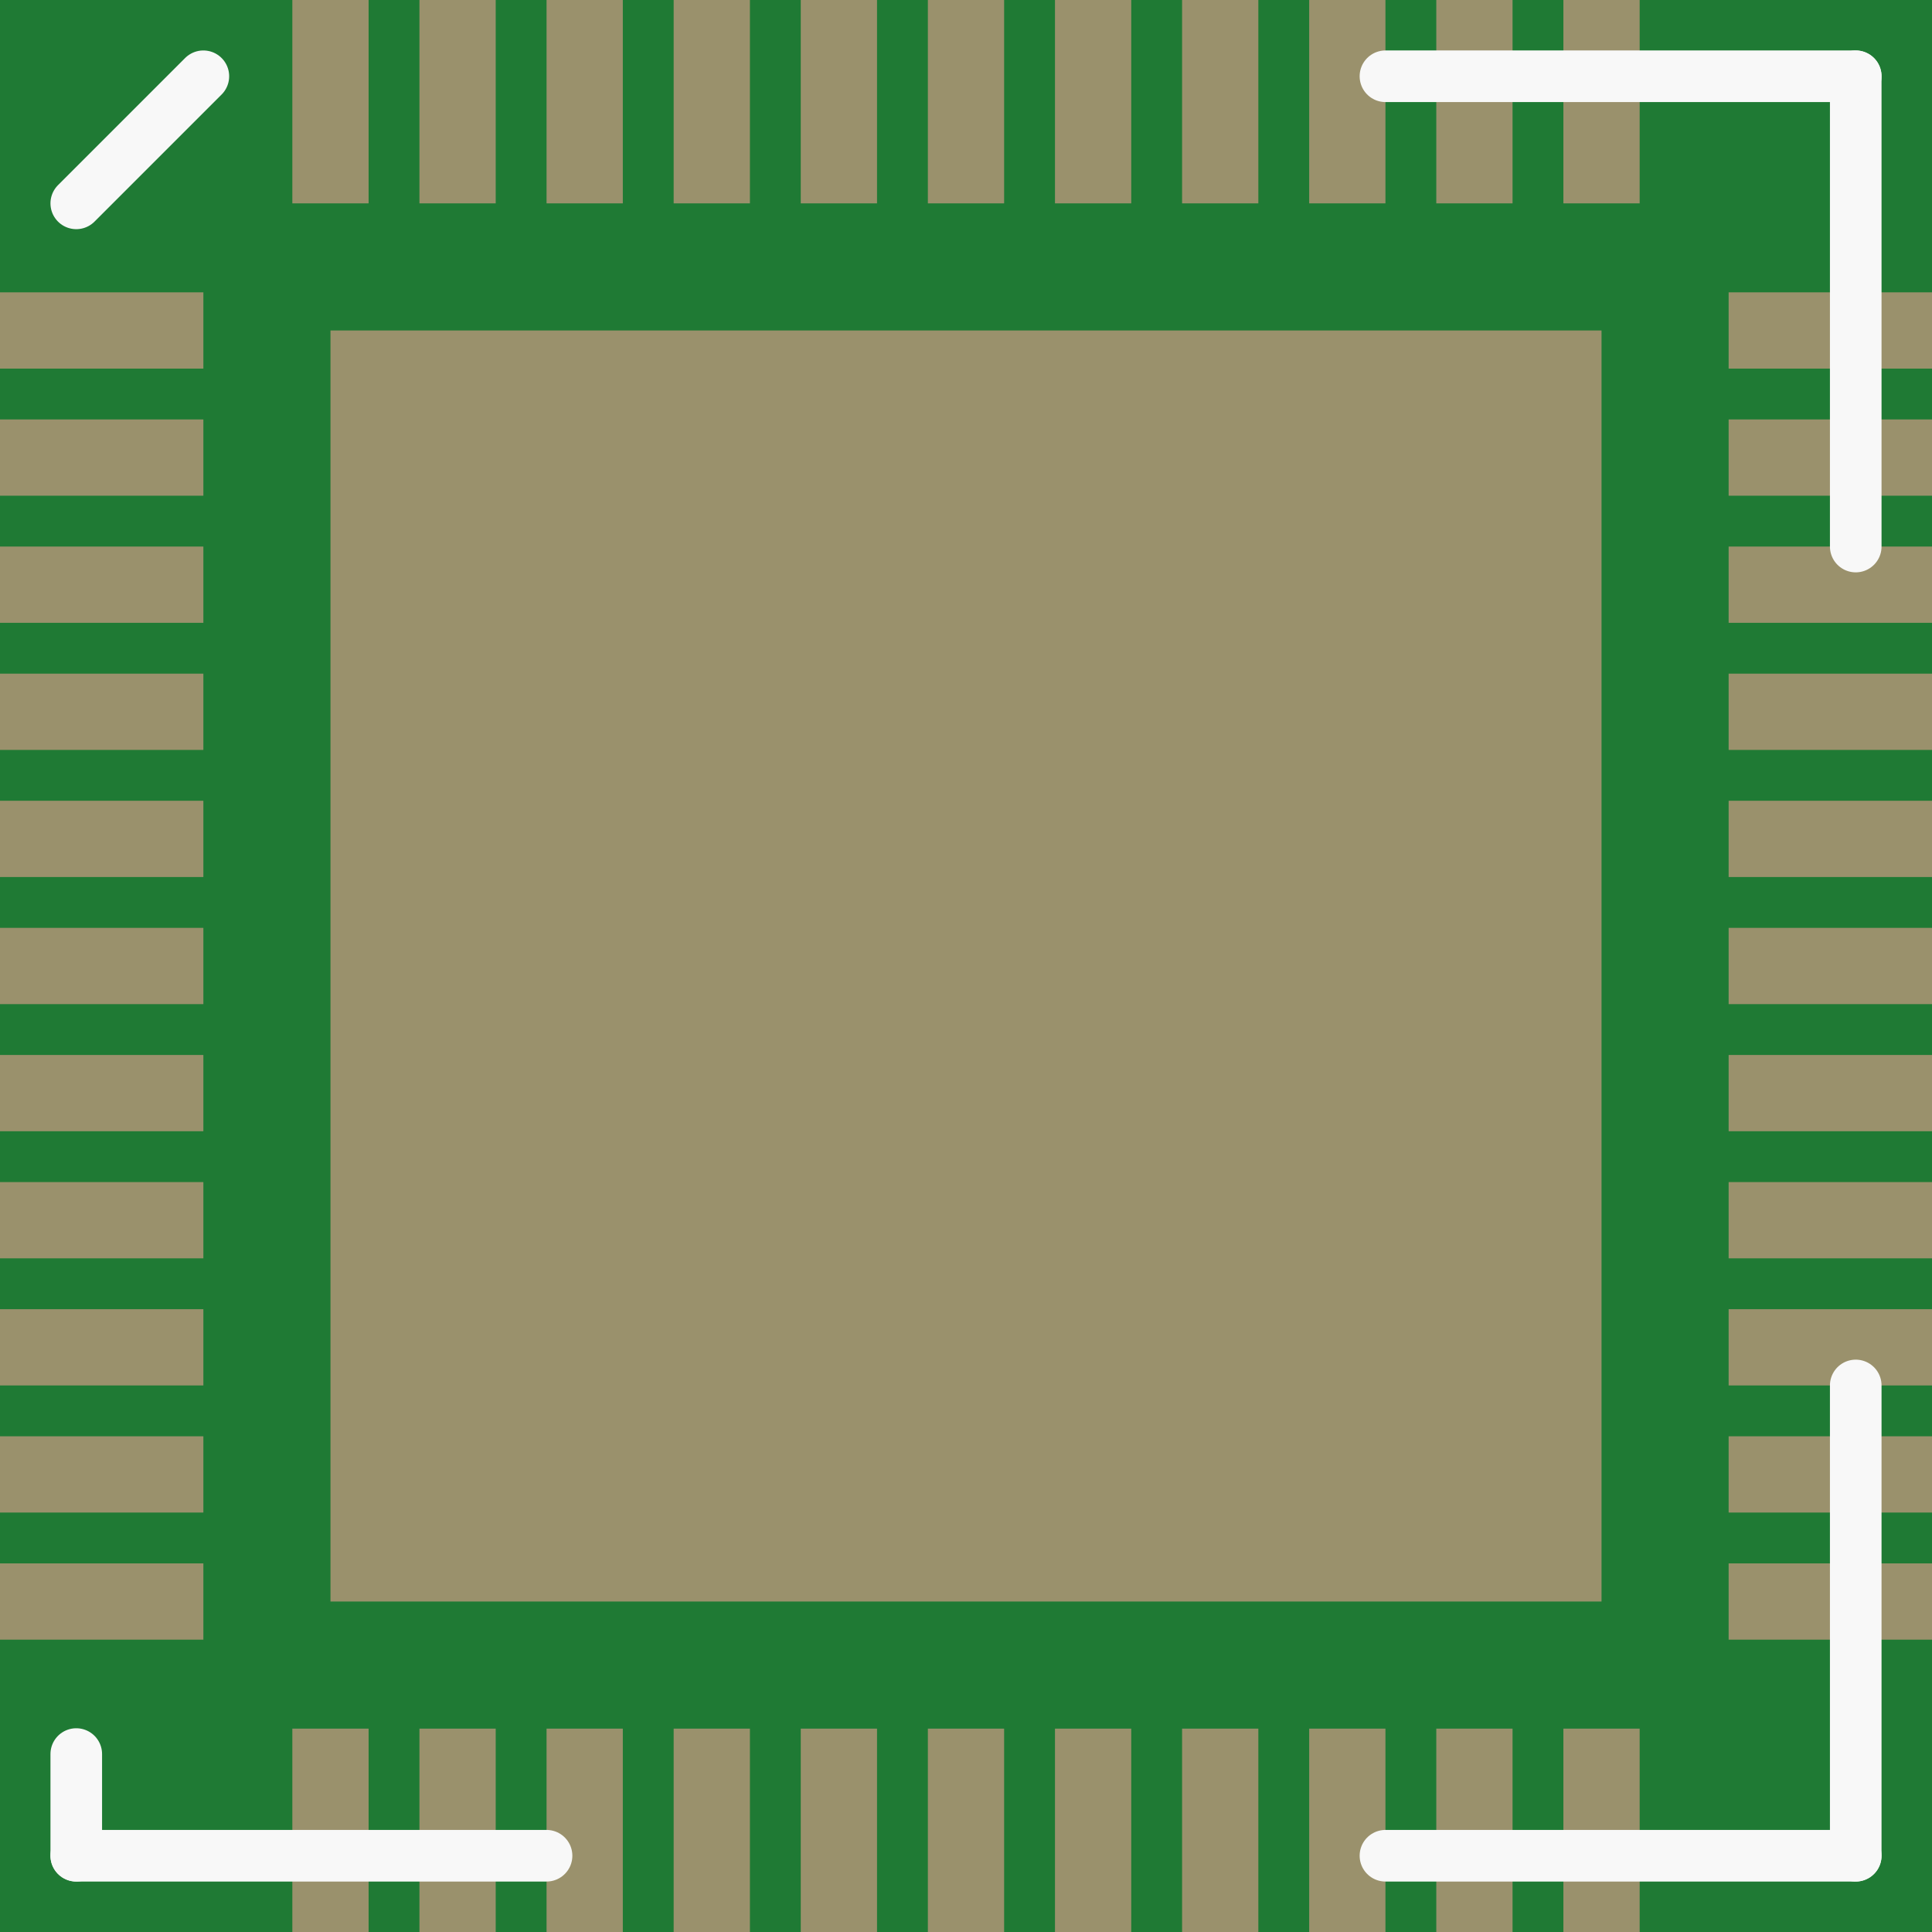 <?xml version='1.0' encoding='UTF-8' standalone='no'?>
<!-- Created with Fritzing (http://www.fritzing.org/) -->
<svg xmlns:svg='http://www.w3.org/2000/svg' xmlns='http://www.w3.org/2000/svg' version='1.2' baseProfile='tiny' x='0in' y='0in' width='0.299in' height='0.299in' viewBox='0 0 7.6 7.6' >
<rect x="0" y="0" width="7.6" height="7.6" fill="#333333" stroke="none"/>
<g id='breadboard'>
<path fill='#1F7A34' stroke='none' stroke-width='0' d='M0,0l7.6,0 0,7.6 -7.6,0 0,-7.6z
'/>
<rect id='connector0pad' connectorname='1' x='0' y='1.15' width='0.8' height='0.3' stroke='none' stroke-width='0' fill='#9A916C' stroke-linecap='round'/>
<rect id='connector1pad' connectorname='2' x='0' y='1.65' width='0.8' height='0.3' stroke='none' stroke-width='0' fill='#9A916C' stroke-linecap='round'/>
<rect id='connector2pad' connectorname='3' x='0' y='2.15' width='0.8' height='0.3' stroke='none' stroke-width='0' fill='#9A916C' stroke-linecap='round'/>
<rect id='connector3pad' connectorname='4' x='0' y='2.65' width='0.8' height='0.3' stroke='none' stroke-width='0' fill='#9A916C' stroke-linecap='round'/>
<rect id='connector4pad' connectorname='5' x='0' y='3.15' width='0.8' height='0.3' stroke='none' stroke-width='0' fill='#9A916C' stroke-linecap='round'/>
<rect id='connector5pad' connectorname='6' x='0' y='3.65' width='0.8' height='0.3' stroke='none' stroke-width='0' fill='#9A916C' stroke-linecap='round'/>
<rect id='connector6pad' connectorname='7' x='0' y='4.15' width='0.8' height='0.3' stroke='none' stroke-width='0' fill='#9A916C' stroke-linecap='round'/>
<rect id='connector7pad' connectorname='8' x='0' y='4.65' width='0.8' height='0.3' stroke='none' stroke-width='0' fill='#9A916C' stroke-linecap='round'/>
<rect id='connector8pad' connectorname='9' x='0' y='5.15' width='0.8' height='0.3' stroke='none' stroke-width='0' fill='#9A916C' stroke-linecap='round'/>
<rect id='connector9pad' connectorname='10' x='0' y='5.65' width='0.8' height='0.3' stroke='none' stroke-width='0' fill='#9A916C' stroke-linecap='round'/>
<rect id='connector10pad' connectorname='11' x='0' y='6.15' width='0.8' height='0.3' stroke='none' stroke-width='0' fill='#9A916C' stroke-linecap='round'/>
<rect id='connector11pad' connectorname='12' x='1.15' y='6.8' width='0.3' height='0.8' stroke='none' stroke-width='0' fill='#9A916C' stroke-linecap='round'/>
<rect id='connector12pad' connectorname='13' x='1.65' y='6.8' width='0.3' height='0.8' stroke='none' stroke-width='0' fill='#9A916C' stroke-linecap='round'/>
<rect id='connector13pad' connectorname='14' x='2.15' y='6.8' width='0.3' height='0.8' stroke='none' stroke-width='0' fill='#9A916C' stroke-linecap='round'/>
<rect id='connector14pad' connectorname='15' x='2.65' y='6.8' width='0.3' height='0.8' stroke='none' stroke-width='0' fill='#9A916C' stroke-linecap='round'/>
<rect id='connector15pad' connectorname='16' x='3.15' y='6.8' width='0.3' height='0.8' stroke='none' stroke-width='0' fill='#9A916C' stroke-linecap='round'/>
<rect id='connector16pad' connectorname='17' x='3.65' y='6.8' width='0.3' height='0.8' stroke='none' stroke-width='0' fill='#9A916C' stroke-linecap='round'/>
<rect id='connector17pad' connectorname='18' x='4.15' y='6.8' width='0.3' height='0.8' stroke='none' stroke-width='0' fill='#9A916C' stroke-linecap='round'/>
<rect id='connector18pad' connectorname='19' x='4.65' y='6.8' width='0.3' height='0.8' stroke='none' stroke-width='0' fill='#9A916C' stroke-linecap='round'/>
<rect id='connector19pad' connectorname='20' x='5.15' y='6.8' width='0.3' height='0.8' stroke='none' stroke-width='0' fill='#9A916C' stroke-linecap='round'/>
<rect id='connector20pad' connectorname='21' x='5.65' y='6.8' width='0.3' height='0.8' stroke='none' stroke-width='0' fill='#9A916C' stroke-linecap='round'/>
<rect id='connector21pad' connectorname='22' x='6.15' y='6.8' width='0.3' height='0.8' stroke='none' stroke-width='0' fill='#9A916C' stroke-linecap='round'/>
<rect id='connector22pad' connectorname='23' x='6.8' y='6.15' width='0.8' height='0.3' stroke='none' stroke-width='0' fill='#9A916C' stroke-linecap='round'/>
<rect id='connector23pad' connectorname='24' x='6.8' y='5.65' width='0.8' height='0.3' stroke='none' stroke-width='0' fill='#9A916C' stroke-linecap='round'/>
<rect id='connector24pad' connectorname='25' x='6.8' y='5.15' width='0.8' height='0.3' stroke='none' stroke-width='0' fill='#9A916C' stroke-linecap='round'/>
<rect id='connector25pad' connectorname='26' x='6.8' y='4.65' width='0.8' height='0.3' stroke='none' stroke-width='0' fill='#9A916C' stroke-linecap='round'/>
<rect id='connector26pad' connectorname='27' x='6.8' y='4.15' width='0.8' height='0.3' stroke='none' stroke-width='0' fill='#9A916C' stroke-linecap='round'/>
<rect id='connector27pad' connectorname='28' x='6.8' y='3.65' width='0.8' height='0.3' stroke='none' stroke-width='0' fill='#9A916C' stroke-linecap='round'/>
<rect id='connector28pad' connectorname='29' x='6.8' y='3.15' width='0.8' height='0.3' stroke='none' stroke-width='0' fill='#9A916C' stroke-linecap='round'/>
<rect id='connector29pad' connectorname='30' x='6.8' y='2.65' width='0.8' height='0.3' stroke='none' stroke-width='0' fill='#9A916C' stroke-linecap='round'/>
<rect id='connector30pad' connectorname='31' x='6.8' y='2.15' width='0.8' height='0.3' stroke='none' stroke-width='0' fill='#9A916C' stroke-linecap='round'/>
<rect id='connector31pad' connectorname='32' x='6.8' y='1.65' width='0.8' height='0.3' stroke='none' stroke-width='0' fill='#9A916C' stroke-linecap='round'/>
<rect id='connector32pad' connectorname='33' x='6.8' y='1.15' width='0.8' height='0.3' stroke='none' stroke-width='0' fill='#9A916C' stroke-linecap='round'/>
<rect id='connector33pad' connectorname='34' x='6.15' y='0' width='0.3' height='0.8' stroke='none' stroke-width='0' fill='#9A916C' stroke-linecap='round'/>
<rect id='connector34pad' connectorname='35' x='5.65' y='0' width='0.3' height='0.8' stroke='none' stroke-width='0' fill='#9A916C' stroke-linecap='round'/>
<rect id='connector35pad' connectorname='36' x='5.15' y='0' width='0.3' height='0.8' stroke='none' stroke-width='0' fill='#9A916C' stroke-linecap='round'/>
<rect id='connector36pad' connectorname='37' x='4.65' y='0' width='0.3' height='0.8' stroke='none' stroke-width='0' fill='#9A916C' stroke-linecap='round'/>
<rect id='connector37pad' connectorname='38' x='4.15' y='0' width='0.3' height='0.8' stroke='none' stroke-width='0' fill='#9A916C' stroke-linecap='round'/>
<rect id='connector38pad' connectorname='39' x='3.65' y='0' width='0.3' height='0.8' stroke='none' stroke-width='0' fill='#9A916C' stroke-linecap='round'/>
<rect id='connector39pad' connectorname='40' x='3.15' y='0' width='0.3' height='0.8' stroke='none' stroke-width='0' fill='#9A916C' stroke-linecap='round'/>
<rect id='connector40pad' connectorname='41' x='2.65' y='0' width='0.3' height='0.8' stroke='none' stroke-width='0' fill='#9A916C' stroke-linecap='round'/>
<rect id='connector41pad' connectorname='42' x='2.15' y='0' width='0.3' height='0.8' stroke='none' stroke-width='0' fill='#9A916C' stroke-linecap='round'/>
<rect id='connector42pad' connectorname='43' x='1.65' y='0' width='0.3' height='0.8' stroke='none' stroke-width='0' fill='#9A916C' stroke-linecap='round'/>
<rect id='connector43pad' connectorname='44' x='1.15' y='0' width='0.3' height='0.8' stroke='none' stroke-width='0' fill='#9A916C' stroke-linecap='round'/>
<rect x='1.3' y='1.3' width='5' height='5' stroke='none' stroke-width='0' fill='#9A916C' stroke-linecap='round'/>
<line x1='5.45' y1='7.3' x2='7.3' y2='7.3' stroke='#f8f8f8' stroke-width='0.203' stroke-linecap='round'/>
<line x1='7.3' y1='5.45' x2='7.3' y2='7.3' stroke='#f8f8f8' stroke-width='0.203' stroke-linecap='round'/>
<line x1='2.15' y1='7.3' x2='0.3' y2='7.3' stroke='#f8f8f8' stroke-width='0.203' stroke-linecap='round'/>
<line x1='0.3' y1='7.3' x2='0.3' y2='6.9' stroke='#f8f8f8' stroke-width='0.203' stroke-linecap='round'/>
<line x1='7.3' y1='2.15' x2='7.3' y2='0.3' stroke='#f8f8f8' stroke-width='0.203' stroke-linecap='round'/>
<line x1='7.3' y1='0.3' x2='5.45' y2='0.3' stroke='#f8f8f8' stroke-width='0.203' stroke-linecap='round'/>
<line x1='0.8' y1='0.3' x2='0.3' y2='0.8' stroke='#f8f8f8' stroke-width='0.203' stroke-linecap='round'/>
</g>
</svg>